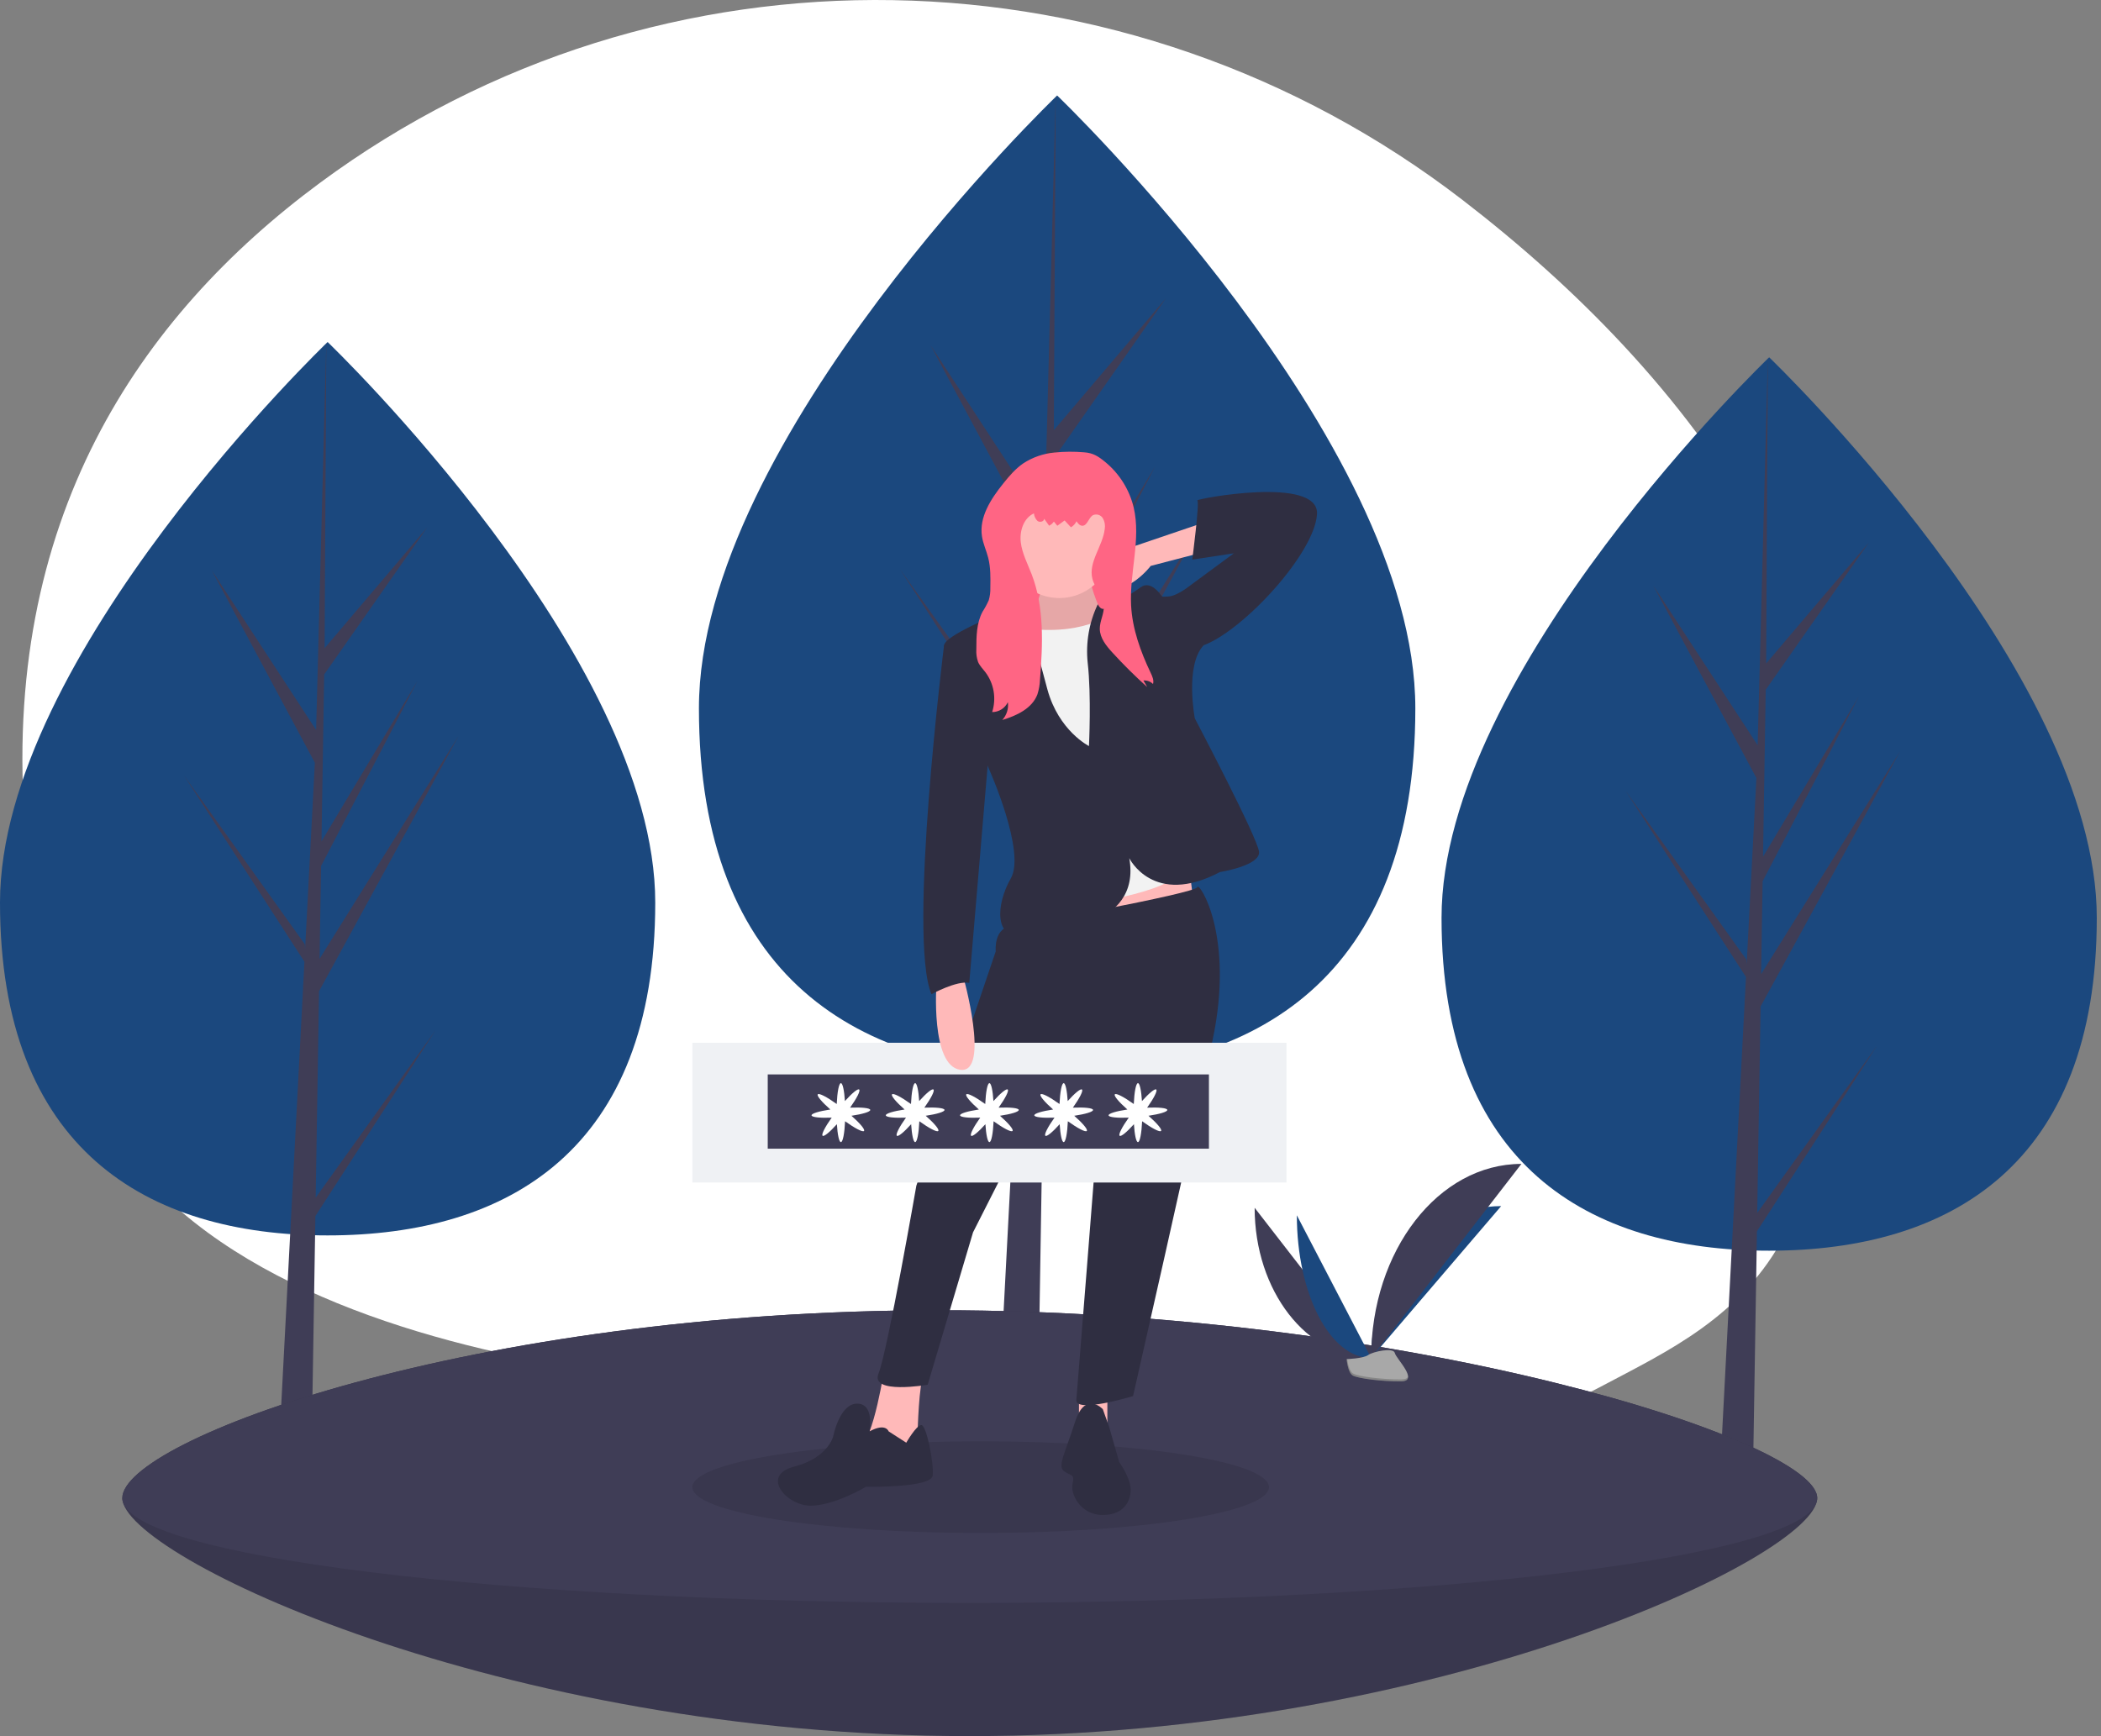 <svg width="484" height="400" viewBox="0 0 484 400" fill="none" xmlns="http://www.w3.org/2000/svg">
<rect x="0" y="0" width="484" height="400" fill="#808080" stroke="none"/>
<g clip-path="url(#clip0)">
<path d="M427.084 228.656C424.433 251.373 418.923 269.613 411.361 284.159C401.298 303.54 384.085 311.349 368.708 319.521C364.265 321.878 359.645 323.886 354.891 325.528C326.911 335.239 295.594 332.663 270.995 327.536C253.742 323.937 236.228 321.723 218.622 320.914C213.6 320.688 208.574 320.576 203.542 320.577C195.783 320.587 56.082 323.239 22.069 254.377C13.671 237.39 7.915 216.64 5.847 191.347C-0.005 119.838 32.157 72.873 73.642 42.176C152.119 -15.893 259.689 -13.458 337.009 46.141C388.512 85.84 436.735 145.922 427.084 228.656Z" fill="white"/>
<path d="M150.947 207.953C150.947 264.793 117.156 284.64 75.474 284.64C33.791 284.64 0 264.793 0 207.953C0 151.113 75.474 78.803 75.474 78.803C75.474 78.803 150.947 151.113 150.947 207.953Z" fill="#1B487E"/>
<path d="M72.724 275.945L73.497 228.375L105.666 169.524L73.618 220.912L73.966 199.523L96.136 156.945L74.058 193.863L74.683 155.393L98.423 121.495L74.781 149.343L75.171 78.803L72.717 172.186L72.919 168.334L48.782 131.387L72.532 175.728L70.283 218.693L70.216 217.552L42.39 178.672L70.131 221.581L69.85 226.954L69.8 227.035L69.823 227.476L64.117 336.48H71.74L72.655 280.178L100.329 237.374L72.724 275.945Z" fill="#3F3D56"/>
<path d="M483.03 211.475C483.03 268.316 449.24 288.162 407.557 288.162C365.874 288.162 332.083 268.316 332.083 211.475C332.083 154.635 407.557 82.325 407.557 82.325C407.557 82.325 483.03 154.635 483.03 211.475Z" fill="#1B487E"/>
<path d="M404.807 279.467L405.58 231.897L437.749 173.046L405.702 224.434L406.049 203.045L428.219 160.467L406.141 197.385L406.766 158.915L430.507 125.017L406.864 152.865L407.254 82.326L404.8 175.708L405.002 171.856L380.865 134.909L404.615 179.251L402.366 222.215L402.299 221.074L374.473 182.194L402.215 225.103L401.933 230.476L401.883 230.557L401.906 230.998L396.2 340.003H403.824L404.739 283.7L432.412 240.896L404.807 279.467Z" fill="#3F3D56"/>
<path d="M326.045 163.201C326.045 225.347 289.101 247.045 243.528 247.045C197.954 247.045 161.01 225.347 161.01 163.201C161.01 101.056 243.528 21.997 243.528 21.997C243.528 21.997 326.045 101.056 326.045 163.201Z" fill="#1B487E"/>
<path d="M240.522 237.539L241.367 185.529L276.538 121.185L241.499 177.37L241.879 153.985L266.119 107.432L241.979 147.796L242.663 105.735L268.62 68.674L242.77 99.121L243.197 21.997L240.514 124.096L240.735 119.884L214.345 79.489L240.311 127.969L237.853 174.943L237.78 173.696L207.356 131.188L237.687 178.101L237.38 183.976L237.325 184.064L237.35 184.546L231.111 303.724H239.447L240.446 242.167L270.703 195.368L240.522 237.539Z" fill="#3F3D56"/>
<path d="M418.626 345.156C418.626 358.494 331.221 400 223.402 400C115.582 400 28.177 358.494 28.177 345.156C28.177 331.817 108.538 301.884 216.357 301.884C324.177 301.884 418.626 331.817 418.626 345.156Z" fill="#3F3D56"/>
<path opacity="0.1" d="M418.626 345.156C418.626 358.494 331.221 400 223.402 400C115.582 400 28.177 358.494 28.177 345.156C28.177 331.817 108.538 301.884 216.357 301.884C324.177 301.884 418.626 331.817 418.626 345.156Z" fill="black"/>
<path d="M418.626 345.156C418.626 358.494 331.221 369.307 223.402 369.307C115.582 369.307 28.177 358.494 28.177 345.156C28.177 331.817 108.538 301.884 216.357 301.884C324.177 301.884 418.626 331.817 418.626 345.156Z" fill="#3F3D56"/>
<path d="M289.028 278.277C289.028 297.411 301.032 312.895 315.866 312.895L289.028 278.277Z" fill="#3F3D56"/>
<path d="M315.866 312.895C315.866 293.545 329.262 277.888 345.817 277.888L315.866 312.895Z" fill="#1B487E"/>
<path d="M298.752 280.011C298.752 298.187 306.407 312.895 315.866 312.895L298.752 280.011Z" fill="#1B487E"/>
<path d="M315.866 312.895C315.866 288.17 331.35 268.164 350.484 268.164L315.866 312.895Z" fill="#3F3D56"/>
<path d="M310.22 313.139C310.22 313.139 314.026 313.021 315.173 312.205C316.321 311.388 321.028 310.413 321.313 311.722C321.597 313.032 327.033 318.238 322.736 318.272C318.439 318.307 312.751 317.603 311.606 316.906C310.461 316.208 310.22 313.139 310.22 313.139Z" fill="#A8A8A8"/>
<path opacity="0.2" d="M322.812 317.817C318.515 317.851 312.828 317.147 311.683 316.45C310.811 315.919 310.464 314.013 310.347 313.134C310.267 313.137 310.22 313.139 310.22 313.139C310.22 313.139 310.461 316.208 311.606 316.906C312.751 317.603 318.438 318.307 322.736 318.273C323.976 318.263 324.405 317.821 324.381 317.168C324.209 317.562 323.736 317.809 322.812 317.817Z" fill="black"/>
<path opacity="0.1" d="M225.917 353.206C262.598 353.206 292.334 348.476 292.334 342.64C292.334 336.805 262.598 332.074 225.917 332.074C189.236 332.074 159.501 336.805 159.501 342.64C159.501 348.476 189.236 353.206 225.917 353.206Z" fill="black"/>
<path d="M255.1 318.992H248.559V334.086H255.1V318.992Z" fill="#FFB9B9"/>
<path d="M255.604 115.213H230.446V160.497H255.604V115.213Z" fill="#FF6584"/>
<path d="M274.08 200.916L274.95 207.883L252.021 214.848L249.118 202.078L274.08 200.916Z" fill="#FFB9B9"/>
<path d="M240.121 133.87C240.121 133.87 239.54 139.094 238.379 139.094C237.218 139.094 233.155 141.126 233.155 141.126L231.994 146.64L240.121 151.575L253.472 150.123L257.245 144.318L253.472 140.545C253.472 140.545 250.28 133.579 251.441 132.128C252.601 130.677 240.121 133.87 240.121 133.87Z" fill="#FFB9B9"/>
<path opacity="0.1" d="M240.121 133.87C240.121 133.87 239.54 139.094 238.379 139.094C237.218 139.094 233.155 141.126 233.155 141.126L231.994 146.64L240.121 151.575L253.472 150.123L257.245 144.318L253.472 140.545C253.472 140.545 250.28 133.579 251.441 132.128C252.601 130.677 240.121 133.87 240.121 133.87Z" fill="black"/>
<path d="M203.84 314.694C203.84 314.694 201.228 332.109 198.035 333.27C194.842 334.431 210.225 336.462 210.225 336.462L211.386 330.077C211.386 330.077 211.676 318.467 212.837 316.726C213.998 314.984 203.84 314.694 203.84 314.694Z" fill="#FFB9B9"/>
<path d="M233.445 213.397C233.445 213.397 275.531 205.851 275.821 204.4C276.112 202.948 284.529 215.429 279.304 239.81C274.08 264.191 261.019 321.66 261.019 321.66C261.019 321.66 247.667 325.723 247.957 322.53C248.248 319.338 252.601 263.9 252.601 263.9L249.699 240.39L244.765 243.293L224.157 283.928L213.708 319.048C213.708 319.048 200.357 321.369 202.389 316.435C204.42 311.501 211.096 273.188 211.096 273.188L229.382 219.202C229.382 219.202 228.801 213.397 233.445 213.397Z" fill="#2F2E41"/>
<path d="M244.039 137.788C250.772 137.788 256.229 132.33 256.229 125.597C256.229 118.865 250.772 113.407 244.039 113.407C237.306 113.407 231.849 118.865 231.849 125.597C231.849 132.33 237.306 137.788 244.039 137.788Z" fill="#FFB9B9"/>
<path d="M256.665 140.835C256.665 140.835 250.86 146.35 237.218 144.899C223.577 143.448 240.991 175.955 240.991 175.955L246.506 208.753C246.506 208.753 270.887 205.851 271.758 200.336C272.628 194.822 256.665 140.835 256.665 140.835Z" fill="#F2F2F2"/>
<path d="M250.86 171.892C250.86 171.892 243.894 168.409 241.282 158.831C238.669 149.253 236.347 139.384 234.896 139.674C233.671 139.92 222.307 144.303 218.624 147.234C217.945 147.774 217.527 148.266 217.481 148.672C217.191 151.284 227.93 177.407 227.93 177.407C227.93 177.407 236.347 196.273 232.864 202.368C229.382 208.463 229.091 216.3 235.477 215.719C241.862 215.139 263.05 213.978 260.148 197.724C260.148 197.724 265.662 209.044 281.046 200.917C281.046 200.917 290.334 199.465 290.043 196.273C289.753 193.08 275.241 165.506 275.241 165.506C275.241 165.506 272.919 153.316 277.272 148.672L267.404 137.062C267.404 137.062 265.082 133.579 262.76 135.321C260.438 137.062 255.214 139.965 254.343 140.255C253.472 140.545 252.9 139.212 252.9 139.212C250.889 143.418 250.082 148.099 250.57 152.736C251.44 160.282 250.86 171.892 250.86 171.892Z" fill="#2F2E41"/>
<path d="M204.71 329.787C204.71 329.787 204.062 327.755 200.323 329.787C200.323 329.787 201.518 323.401 197.454 323.401C193.391 323.401 191.94 330.948 191.94 330.948C191.94 330.948 190.779 335.882 182.942 337.914C175.105 339.945 181.2 346.911 186.715 346.911C192.23 346.911 199.486 342.558 199.486 342.558C199.486 342.558 214.579 342.848 214.869 339.945C215.159 337.043 213.418 328.335 212.257 328.335C211.096 328.335 208.774 332.399 208.774 332.399L204.71 329.787Z" fill="#2F2E41"/>
<path d="M254.053 324.679C254.053 324.679 249.989 320.325 247.667 327.581C245.345 334.837 243.604 337.74 245.055 338.901C246.506 340.062 247.667 339.481 247.087 341.803C246.506 344.125 248.828 349.059 254.053 349.059C259.277 349.059 260.728 345.286 260.438 342.674C260.148 340.062 257.826 336.869 257.826 336.869L255.504 328.742L254.053 324.679Z" fill="#2F2E41"/>
<path d="M276.982 120.518L261.599 125.743C261.599 125.743 247.667 133.87 253.762 135.611C259.858 137.352 265.082 130.387 265.082 130.387L278.433 126.904L276.982 120.518Z" fill="#FFB9B9"/>
<path d="M235.745 106.747C233.919 107.998 232.465 109.712 231.082 111.441C228.273 114.954 225.521 119.151 226.213 123.596C226.476 125.284 227.226 126.855 227.649 128.51C228.219 130.745 228.181 133.083 228.14 135.388C228.174 136.368 228.053 137.346 227.78 138.288C227.374 139.206 226.896 140.09 226.35 140.932C224.952 143.536 224.918 146.629 224.917 149.585C224.85 150.579 224.985 151.578 225.315 152.519C225.696 153.407 226.407 154.104 226.996 154.871C227.973 156.166 228.625 157.677 228.897 159.277C229.169 160.876 229.053 162.517 228.56 164.063C229.318 164.066 230.06 163.853 230.701 163.449C231.342 163.045 231.854 162.467 232.178 161.782C232.278 162.518 232.215 163.268 231.992 163.977C231.769 164.686 231.392 165.337 230.888 165.884C234.211 164.896 237.772 163.231 238.985 159.984C239.341 158.881 239.542 157.734 239.581 156.575C240.227 148.43 240.595 139.981 237.674 132.35C236.739 129.909 235.467 127.546 235.154 124.951C234.841 122.356 235.798 119.357 238.183 118.285C238.238 118.949 238.533 119.571 239.013 120.034C239.544 120.428 240.525 120.181 240.535 119.52L241.686 121.123C242.128 120.906 242.505 120.578 242.78 120.169L243.569 121.136L245.249 119.914L246.707 121.487C247.268 121.167 247.716 120.68 247.987 120.094C248.3 120.562 248.688 121.077 249.25 121.128C250.472 121.239 250.725 119.298 251.793 118.693C252.187 118.519 252.631 118.492 253.044 118.617C253.457 118.742 253.811 119.011 254.043 119.375C254.483 120.124 254.644 121.005 254.496 121.862C254.054 125.853 250.648 129.495 251.658 133.381C252.226 135.567 254.138 137.319 254.282 139.572C254.397 141.373 253.339 143.077 253.355 144.881C253.374 146.996 254.835 148.792 256.261 150.353C258.8 153.132 261.472 155.78 264.277 158.299L263.41 156.783C263.815 156.751 264.222 156.807 264.602 156.947C264.983 157.087 265.329 157.308 265.617 157.594C265.866 156.723 265.453 155.815 265.063 154.996C262.73 150.096 260.846 144.879 260.565 139.459C260.174 131.925 262.882 124.274 261.166 116.927C260.178 112.814 257.877 109.135 254.61 106.448C253.022 105.141 251.819 104.358 249.762 104.214C247.464 104.014 245.152 104.032 242.857 104.268C240.321 104.509 237.881 105.36 235.745 106.747Z" fill="#FF6584"/>
<path d="M265.082 137.352C265.082 137.352 268.275 137.643 269.726 137.352C271.177 137.062 273.209 135.611 273.209 135.611L284.238 127.484L274.66 128.935C274.66 128.935 276.402 115.584 275.821 115.294C275.241 115.003 303.975 109.489 303.395 118.486C302.814 127.484 286.56 145.189 277.272 148.672L271.177 149.543L265.082 137.352Z" fill="#2F2E41"/>
<path d="M296.359 240.253H159.501V272.455H296.359V240.253Z" fill="#EFF1F4"/>
<path d="M278.497 247.548H176.86V264.656H278.497V247.548Z" fill="#3F3D56"/>
<path d="M200.479 255.727C200.438 255.288 198.498 255.093 195.836 255.203C197.378 253.03 198.272 251.297 197.926 251.024C197.6 250.766 196.266 251.88 194.641 253.689C194.487 251.262 194.131 249.561 193.715 249.561C193.262 249.561 192.879 251.585 192.753 254.367C190.492 252.741 188.666 251.787 188.385 252.142C188.117 252.482 189.339 253.916 191.281 255.632C188.718 256.013 186.912 256.549 186.952 256.98C186.992 257.419 188.933 257.614 191.595 257.505C190.052 259.677 189.159 261.41 189.504 261.683C189.83 261.941 191.165 260.827 192.789 259.018C192.943 261.445 193.3 263.146 193.715 263.146C194.168 263.146 194.552 261.122 194.678 258.34C196.938 259.966 198.764 260.92 199.045 260.565C199.313 260.225 198.091 258.791 196.149 257.075C198.713 256.694 200.519 256.158 200.479 255.727Z" fill="white"/>
<path d="M217.586 255.727C217.546 255.288 215.605 255.093 212.943 255.203C214.486 253.03 215.379 251.297 215.034 251.024C214.708 250.766 213.373 251.88 211.748 253.689C211.595 251.262 211.238 249.561 210.823 249.561C210.369 249.561 209.986 251.585 209.86 254.367C207.6 252.741 205.774 251.787 205.493 252.142C205.225 252.482 206.446 253.916 208.389 255.632C205.825 256.013 204.019 256.549 204.059 256.98C204.1 257.419 206.04 257.614 208.702 257.505C207.159 259.677 206.266 261.41 206.612 261.683C206.938 261.941 208.272 260.827 209.897 259.018C210.05 261.445 210.407 263.146 210.823 263.146C211.276 263.146 211.659 261.122 211.785 258.34C214.046 259.966 215.871 260.92 216.152 260.565C216.421 260.225 215.199 258.791 213.256 257.075C215.82 256.694 217.626 256.158 217.586 255.727Z" fill="white"/>
<path d="M234.693 255.727C234.653 255.288 232.712 255.093 230.05 255.203C231.593 253.03 232.486 251.297 232.141 251.024C231.815 250.766 230.48 251.88 228.856 253.689C228.702 251.262 228.345 249.561 227.93 249.561C227.477 249.561 227.093 251.585 226.967 254.367C224.707 252.741 222.881 251.787 222.6 252.142C222.332 252.482 223.554 253.916 225.496 255.632C222.932 256.013 221.126 256.549 221.166 256.98C221.207 257.419 223.147 257.614 225.809 257.505C224.267 259.677 223.373 261.41 223.719 261.683C224.045 261.941 225.379 260.827 227.004 259.018C227.158 261.445 227.514 263.146 227.93 263.146C228.383 263.146 228.766 261.122 228.892 258.34C231.153 259.966 232.979 260.92 233.26 260.565C233.528 260.225 232.306 258.791 230.364 257.075C232.927 256.694 234.733 256.158 234.693 255.727Z" fill="white"/>
<path d="M251.801 255.727C251.76 255.288 249.82 255.093 247.158 255.203C248.7 253.03 249.594 251.297 249.248 251.024C248.922 250.766 247.588 251.88 245.963 253.689C245.809 251.262 245.453 249.561 245.037 249.561C244.584 249.561 244.201 251.585 244.075 254.367C241.814 252.741 239.988 251.787 239.707 252.142C239.439 252.482 240.661 253.916 242.603 255.632C240.04 256.013 238.234 256.549 238.274 256.98C238.314 257.419 240.255 257.614 242.917 257.505C241.374 259.677 240.481 261.41 240.826 261.683C241.152 261.941 242.487 260.827 244.111 259.018C244.265 261.445 244.622 263.146 245.037 263.146C245.491 263.146 245.874 261.122 246 258.34C248.26 259.966 250.086 260.92 250.367 260.565C250.635 260.225 249.413 258.791 247.471 257.075C250.035 256.694 251.841 256.158 251.801 255.727Z" fill="white"/>
<path d="M268.908 255.727C268.868 255.288 266.927 255.093 264.265 255.203C265.808 253.03 266.701 251.297 266.356 251.024C266.03 250.766 264.695 251.88 263.07 253.689C262.917 251.262 262.56 249.561 262.145 249.561C261.691 249.561 261.308 251.585 261.182 254.367C258.922 252.741 257.096 251.787 256.815 252.142C256.547 252.482 257.768 253.916 259.711 255.632C257.147 256.013 255.341 256.549 255.381 256.98C255.422 257.419 257.362 257.614 260.024 257.505C258.481 259.677 257.588 261.41 257.934 261.683C258.26 261.941 259.594 260.827 261.219 259.018C261.372 261.445 261.729 263.146 262.145 263.146C262.598 263.146 262.981 261.122 263.107 258.34C265.368 259.966 267.193 260.92 267.474 260.565C267.743 260.225 266.521 258.791 264.578 257.075C267.142 256.694 268.948 256.158 268.908 255.727Z" fill="white"/>
<path d="M215.74 226.458C215.74 226.458 214.289 245.615 221.255 246.486C228.221 247.356 221.835 224.717 221.835 224.717L215.74 226.458Z" fill="#FFB9B9"/>
<path d="M219.513 148.092L217.481 148.672C217.481 148.672 209.064 216.01 214.579 229.071C214.579 229.071 220.384 225.878 223.286 226.458L227.93 171.602L219.513 148.092Z" fill="#2F2E41"/>
</g>
<defs>
<clipPath id="clip0">
<rect width="483.03" height="400" fill="white"/>
</clipPath>
</defs>
</svg>
